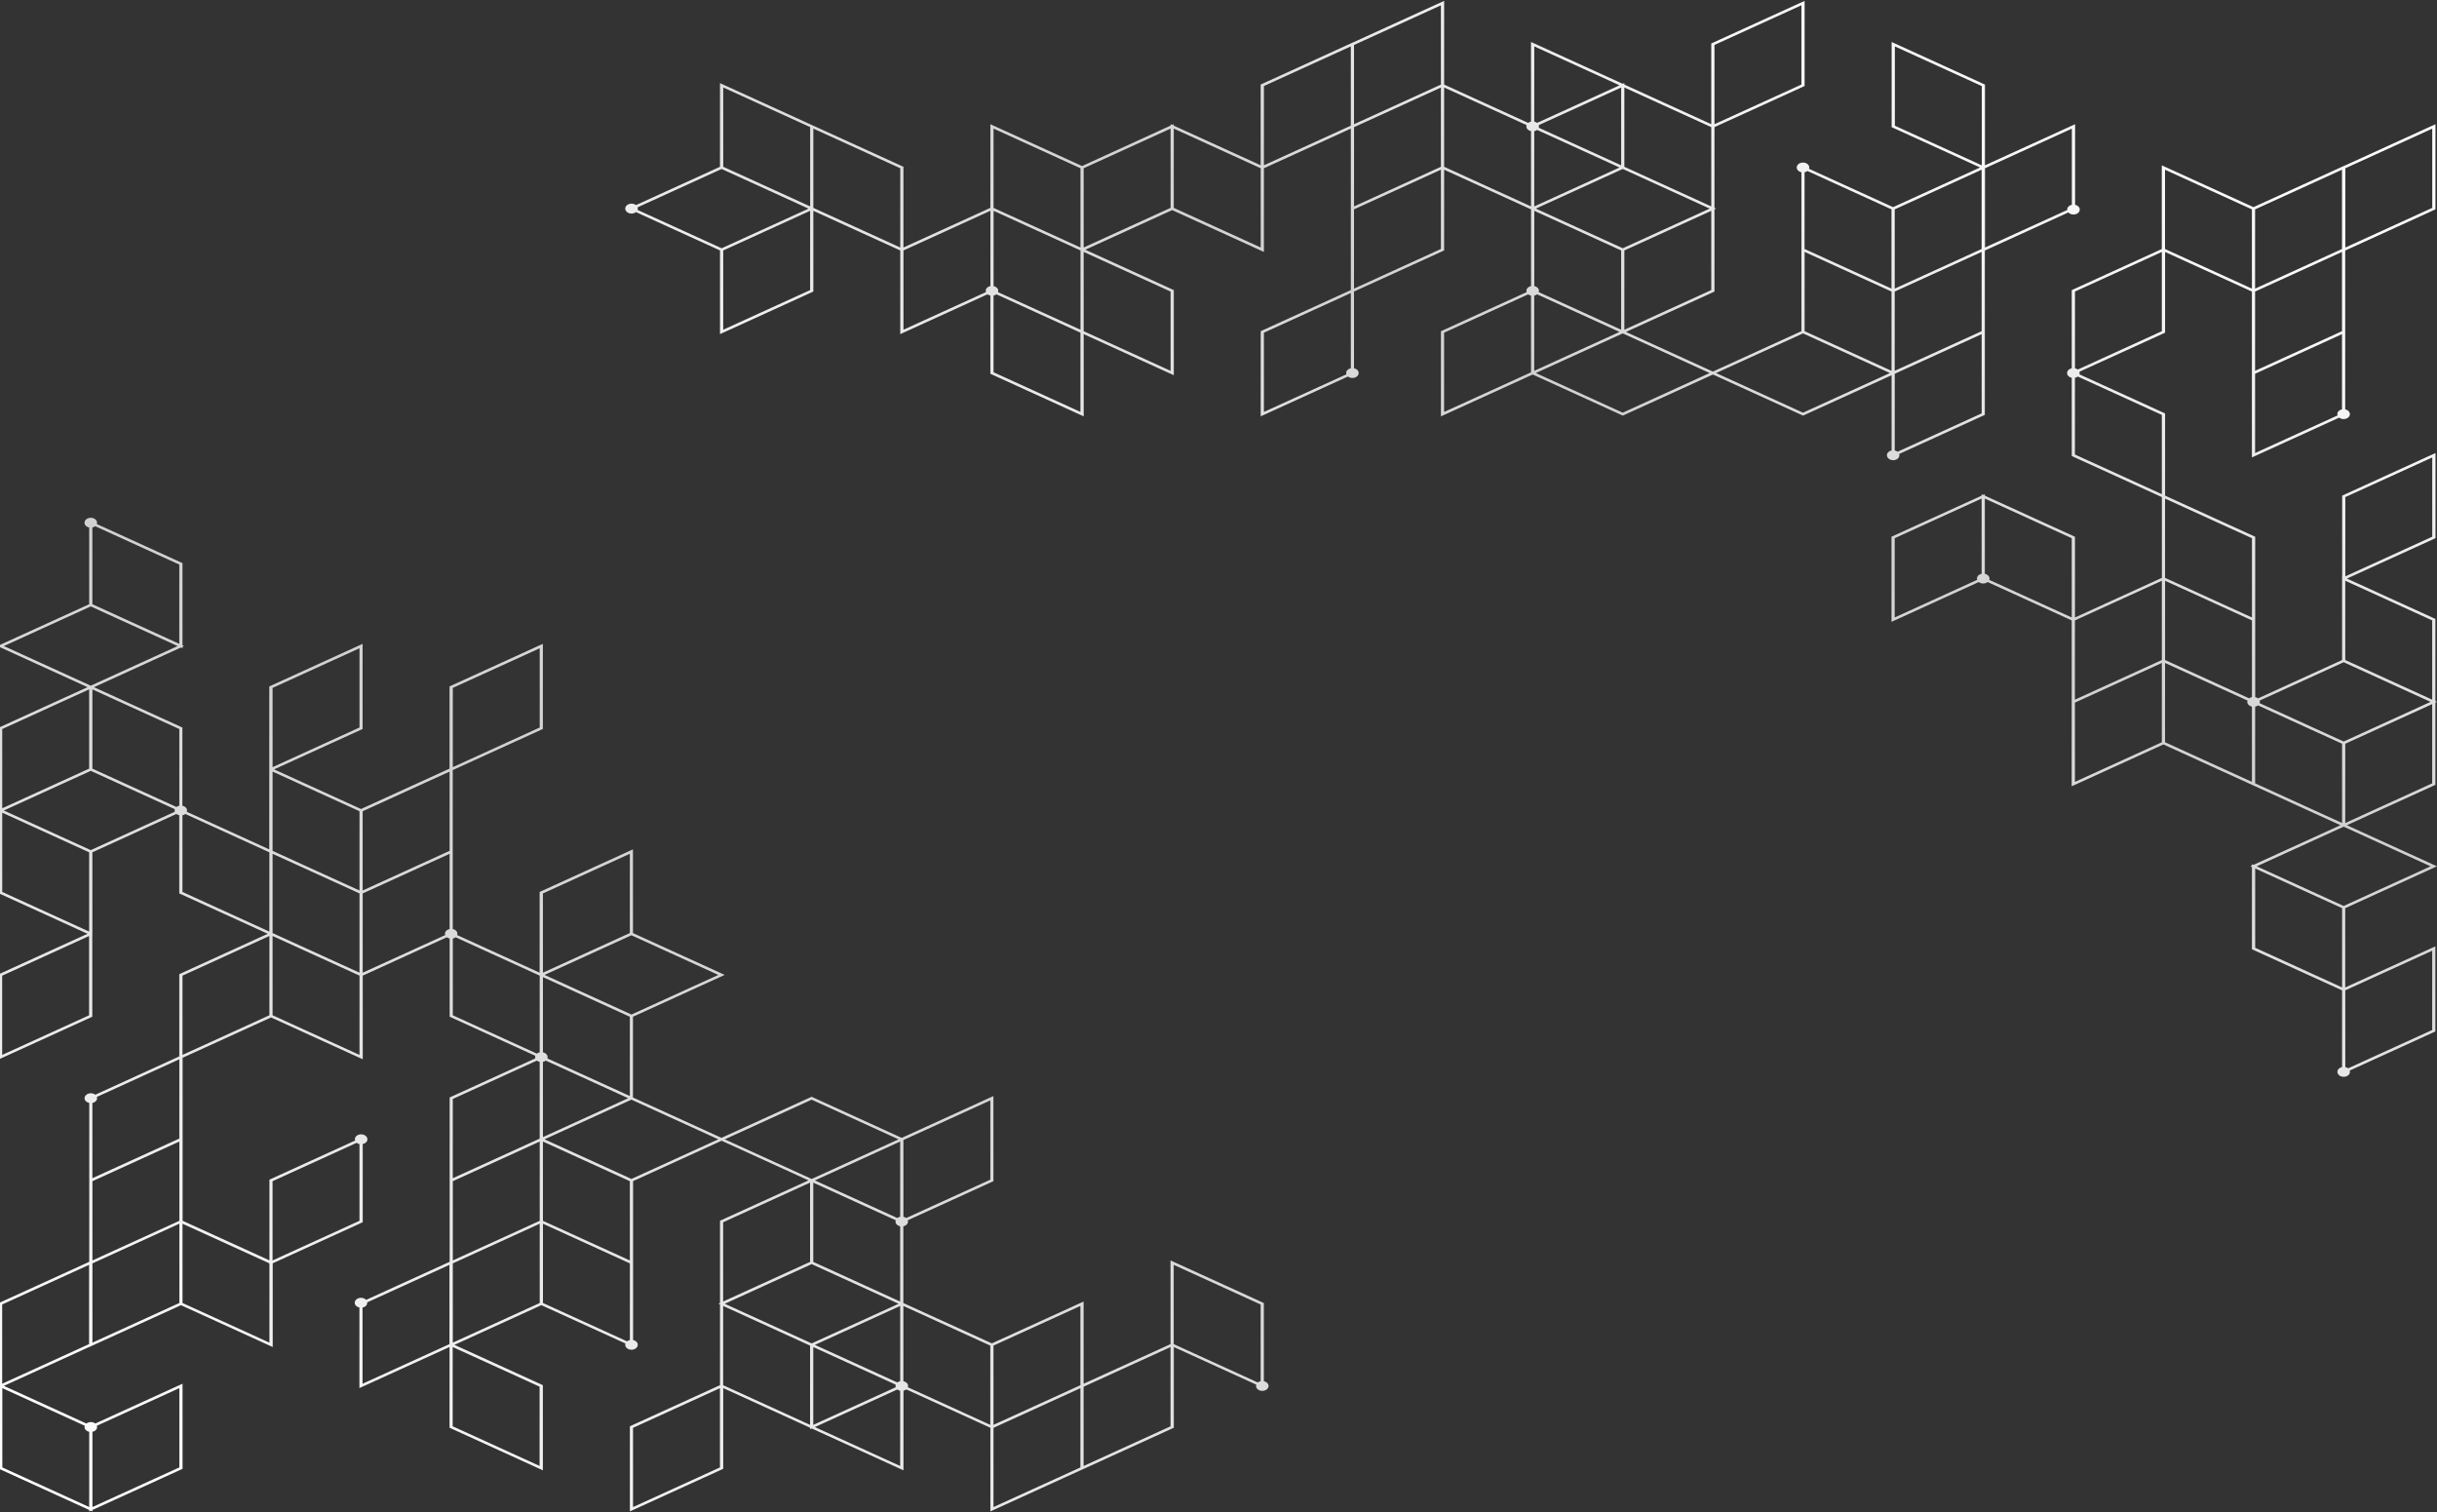 <svg width="1918" height="1190" viewBox="0 0 1918 1190" fill="none" xmlns="http://www.w3.org/2000/svg">
<rect x="0" y="0" width="1918" height="1190" fill="#333333" stroke="none"/>
<path d="M994.689 1086.97V1025.45L921.235 991.953V1057.81L852.823 1089.02V1024.31L780.63 1057.23L710.958 1025.47V965.108C713.075 964.669 714.638 963.156 714.638 961.344C714.638 960.985 714.562 960.647 714.436 960.328L781.235 929.858L781.865 929.579V862.586L709.697 895.505L638.765 863.143L567.832 895.485L498.159 863.701V800.152L570.353 767.233L498.159 734.313V668.455L425.336 701.673L424.706 701.952V765.5L359.798 735.887C359.898 735.568 359.999 735.229 359.999 734.871C359.999 733.059 358.436 731.545 356.319 731.107V606.041L426.622 573.978L427.252 573.7V506.706L354.428 539.924L353.798 540.203V604.906L284.126 636.69L215.714 605.484L284.756 573.998L285.386 573.719V506.726L212.563 539.944L211.933 540.222V668.475L147.024 638.861C147.125 638.543 147.226 638.204 147.226 637.845C147.226 636.033 145.663 634.52 143.546 634.082V572.564L73.949 540.8L142.361 509.593L143.621 510.171V509.016L144.882 508.438L143.621 507.861V443.157L76.192 412.408C76.293 412.09 76.394 411.751 76.394 411.393C76.394 409.242 74.176 407.489 71.454 407.489C68.731 407.489 66.513 409.242 66.513 411.393C66.513 413.205 68.076 414.719 70.193 415.157V475.519L-2 508.438L68.933 540.78L-0.109 572.266L-0.74 572.544V637.248L-2 637.826L-0.74 638.403V703.107L68.882 734.871L-0.185 766.376L-0.815 766.655V833.649L72.008 800.431L72.638 800.152V736.584L72.689 736.604V670.745L138.832 640.574C139.437 641.052 140.218 641.41 141.076 641.589V703.107L210.748 734.871L141.731 766.376L141.101 766.655V831.379L75.008 861.53C74.1 860.813 72.865 860.375 71.504 860.375C68.781 860.375 66.563 862.128 66.563 864.278C66.563 866.091 68.126 867.604 70.244 868.042V993.028L-0.185 1025.15L-0.815 1025.43V1092.42L-0.714 1092.36V1155.97L70.218 1188.31V1189.47L71.479 1188.89L72.739 1189.47V1188.31L143.042 1156.25L143.672 1155.97V1088.98L75.008 1120.3C74.1 1119.59 72.865 1119.15 71.504 1119.15C70.118 1119.15 68.882 1119.59 68 1120.3L3.041 1090.67L70.244 1060.02V1060.08L142.437 1027.16L214.63 1060.08V994.203L284.857 962.16L285.487 961.881V900.364C287.604 899.926 289.167 898.413 289.167 896.6C289.167 894.449 286.949 892.697 284.227 892.697C281.504 892.697 279.286 894.449 279.286 896.6C279.286 896.959 279.362 897.297 279.488 897.616L212.689 928.086L212.059 928.365V991.893L143.722 960.726V832.454L213.319 800.71L285.512 833.629V767.79L351.656 737.619C352.261 738.097 353.042 738.456 353.899 738.635V800.152L421.328 830.901C421.227 831.219 421.126 831.558 421.126 831.917C421.126 832.275 421.202 832.614 421.328 832.932L354.529 863.402L353.899 863.681V993.008L288.159 1023C287.251 1022 285.789 1021.35 284.126 1021.35C281.403 1021.35 279.185 1023.1 279.185 1025.25C279.185 1027.06 280.748 1028.58 282.865 1029.01V1092.4L353.798 1060.06V1123.61L427.252 1157.11V1090.11L357.655 1058.37L426.092 1027.14L492.261 1057.31C492.16 1057.63 492.059 1057.97 492.059 1058.33C492.059 1060.48 494.277 1062.23 497 1062.23C499.722 1062.23 501.94 1060.48 501.94 1058.33C501.94 1056.52 500.378 1055 498.26 1054.57V929.52L567.933 897.735L636.345 928.942L567.302 960.428L566.672 960.706V1025.41L565.412 1025.99L566.672 1026.57V1090.11L496.37 1122.18L495.74 1122.46V1189.45L568.563 1156.23L569.193 1155.95V1092.4L637.605 1123.61V1124.77L638.865 1124.19L711.059 1157.11V1094.45C711.916 1094.28 712.697 1093.92 713.302 1093.44L779.445 1123.61V1189.45L850.378 1157.11V1157.13L923.202 1123.91L923.832 1123.63V1060.08L988.74 1089.7C988.639 1090.01 988.538 1090.35 988.538 1090.71C988.538 1092.86 990.757 1094.61 993.479 1094.61C996.201 1094.61 998.419 1092.86 998.419 1090.71C998.369 1088.92 996.806 1087.41 994.689 1086.97ZM214.529 541.358L282.941 510.151V572.544L214.529 603.751V541.358ZM70.118 799.017L1.705 830.224V767.83L70.118 736.624V799.017ZM141.151 1092.44V1154.84L72.739 1186.04V1126.84C74.856 1126.4 76.419 1124.89 76.419 1123.07C76.419 1122.71 76.344 1122.38 76.218 1122.06L141.151 1092.44ZM70.218 1126.84V1186.04L1.831 1154.84V1092.44L66.74 1122.06C66.639 1122.38 66.538 1122.71 66.538 1123.07C66.538 1124.89 68.101 1126.38 70.218 1126.84ZM850.328 1090.13L781.916 1121.34V1058.95L850.328 1027.74V1090.13ZM708.462 1086.97C707.605 1087.15 706.824 1087.48 706.219 1087.98L641.336 1058.39L708.487 1027.76V1086.97H708.462ZM640.075 993.108V930.715L704.984 960.328C704.883 960.647 704.782 960.985 704.782 961.344C704.782 963.156 706.345 964.669 708.462 965.108V1024.31L640.075 993.108ZM708.462 957.56C707.605 957.739 706.824 958.098 706.219 958.576L641.336 928.982L708.487 898.353V957.56H708.462ZM638.815 994.841L707.227 1026.05L676.147 1040.23L638.815 1057.25L570.403 1026.05L601.483 1011.87L638.815 994.841ZM640.075 1060.1L704.984 1089.72C704.883 1090.03 704.782 1090.37 704.782 1090.73C704.782 1091.09 704.858 1091.43 704.984 1091.75L640.075 1121.36V1060.1ZM779.395 928.404L713.252 958.576C712.647 958.098 711.865 957.739 711.008 957.56V897.198L779.42 865.991V928.404H779.395ZM427.302 828.172V768.965L495.714 800.172V862.566L430.806 832.952C430.907 832.633 431.008 832.295 431.008 831.936C430.982 830.124 429.42 828.611 427.302 828.172ZM427.302 835.7C428.159 835.521 428.941 835.163 429.546 834.685L494.429 864.278L427.302 894.907V835.7ZM496.975 798.44L428.563 767.233L462.113 751.938L496.975 736.046L565.387 767.253L496.975 798.44ZM427.302 703.107L495.714 671.9V734.294L427.302 765.5V703.107ZM356.369 541.358L424.781 510.151V572.544L356.369 603.751V541.358ZM353.849 669.61L331.465 679.826L285.437 700.817V638.423L353.849 607.216V669.61ZM282.941 765.5L248.735 749.907L214.529 734.313V671.92L248.735 687.513L282.941 703.107V765.5ZM214.529 607.216L282.941 638.423V700.817L248.735 685.223L214.529 669.63V607.216ZM141.101 634.082C140.244 634.261 139.462 634.599 138.857 635.097L72.714 604.926V542.533L141.126 573.739V634.082H141.101ZM141.101 444.312V506.706L72.689 475.499V415.137C73.546 414.958 74.327 414.619 74.932 414.121L141.101 444.312ZM71.428 477.232L139.84 508.438L72.689 539.067L71.428 539.645L70.168 539.067L3.016 508.438L71.428 477.232ZM1.756 573.719L70.168 542.513V604.906L1.756 636.113V573.719ZM1.756 639.558L70.168 670.765V733.158L1.756 701.952V639.558ZM71.428 669.052L3.016 637.845L34.097 623.666L71.428 606.639L137.597 636.81C137.496 637.129 137.395 637.467 137.395 637.826C137.395 638.184 137.471 638.523 137.597 638.841L71.428 669.052ZM143.621 641.609C144.478 641.43 145.26 641.092 145.865 640.594L212.008 670.765V733.158L143.596 701.952V641.609H143.621ZM143.621 767.81L212.034 736.604V798.997L143.621 830.204V767.81ZM72.739 868.042C74.856 867.604 76.419 866.091 76.419 864.278C76.419 863.92 76.344 863.581 76.218 863.263L141.126 833.649V896.043L72.714 927.249V868.042H72.739ZM141.151 960.766L72.739 991.973V929.579L141.151 898.373V960.766ZM70.118 1057.79L1.705 1089V1026.6L70.118 995.398V1057.79ZM72.739 994.263L141.151 963.056V1025.45L72.739 1056.66V994.263ZM214.529 929.559L280.672 899.388C281.277 899.866 282.059 900.225 282.916 900.404V960.766L214.504 991.973V929.559H214.529ZM212.059 995.378V1056.66L143.647 1025.45V963.056L211.983 994.223V995.398L212.059 995.378ZM282.941 830.204L214.529 798.997V736.604L248.735 752.197L282.941 767.79V830.204ZM285.462 765.52V703.107L324.558 685.283L353.874 671.92V731.127C351.757 731.565 350.194 733.079 350.194 734.891C350.194 735.249 350.269 735.588 350.395 735.907L285.462 765.52ZM356.369 799.017V738.655C357.226 738.476 358.008 738.137 358.613 737.639L424.756 767.81V828.172C423.899 828.352 423.118 828.69 422.513 829.188L356.369 799.017ZM356.369 864.856L422.513 834.685C423.118 835.163 423.899 835.521 424.756 835.7V896.062L423.496 896.64L356.344 927.269V864.856H356.369ZM356.369 994.263L424.781 963.056V1025.45L356.369 1056.66V994.263ZM424.781 960.766L356.369 991.973V929.579L424.781 898.373V960.766ZM285.336 1089V1029.07C287.453 1028.64 289.016 1027.12 289.016 1025.31C289.016 1025.19 288.991 1025.07 288.966 1024.95L353.723 995.418V1057.81L285.336 1089ZM424.681 1153.68L356.269 1122.48V1060.08L424.681 1091.29V1153.68ZM495.714 1054.61C494.857 1054.78 494.076 1055.12 493.471 1055.62L427.327 1025.45V963.056L495.74 994.263V1054.61H495.714ZM427.302 960.766V898.373L495.714 929.579V991.973L427.302 960.766ZM496.975 927.827L428.563 896.62L496.949 865.413L498.21 865.991L565.362 896.62L496.975 927.827ZM638.815 865.433L707.227 896.64L640.075 927.269L638.815 927.847L637.555 927.269L570.403 896.64L638.815 865.433ZM569.143 961.901L637.555 930.695V993.088L569.143 1024.29V961.901ZM566.622 1154.86L498.21 1186.06V1123.67L566.622 1092.46V1154.86ZM569.143 1090.15V1027.76L637.555 1058.97V1121.36L569.143 1090.15ZM641.336 1123.09L706.219 1093.5C706.824 1093.98 707.605 1094.34 708.462 1094.51V1153.72L641.336 1123.09ZM710.983 1086.97V1027.76L779.395 1058.97V1121.36L714.487 1091.75C714.588 1091.43 714.688 1091.09 714.688 1090.73C714.688 1088.92 713.1 1087.41 710.983 1086.97ZM781.916 1186.04V1123.67L850.328 1092.46V1154.86L781.916 1186.04ZM921.235 1122.52L852.823 1153.72V1091.33L921.235 1060.12V1122.52ZM923.756 1057.81V995.418L992.168 1026.62V1086.99C991.311 1087.17 990.53 1087.5 989.925 1088L923.756 1057.81ZM1918 681.778L1847.07 649.436L1916.11 617.951L1916.74 617.672V552.948L1918 552.371L1916.74 551.793V487.089L1847.12 455.325L1916.19 423.82L1916.82 423.541V356.547L1843.99 389.765L1843.36 390.044V453.612L1843.31 453.593V519.451L1777.17 549.622C1776.56 549.144 1775.78 548.786 1774.92 548.607V422.406L1703.99 390.064V325.36L1636.56 294.612C1636.69 294.273 1636.76 293.935 1636.76 293.576C1636.76 293.218 1636.69 292.879 1636.56 292.56L1703.36 262.091L1703.99 261.812V198.283L1772.33 229.45V359.992L1840.99 328.666C1841.9 329.383 1843.13 329.821 1844.5 329.821C1847.22 329.821 1849.44 328.069 1849.44 325.918C1849.44 324.106 1847.87 322.592 1845.76 322.154V197.168L1916.16 165.045L1916.79 164.766V97.772L1845.76 130.174V130.114L1773.56 163.034L1701.4 130.114V195.993L1631.17 228.036L1630.54 228.315V289.832C1628.42 290.27 1626.86 291.784 1626.86 293.596C1626.86 295.408 1628.42 296.922 1630.54 297.36V358.877L1701.47 391.219V454.768L1633.06 485.974V422.426L1562.13 390.084V388.929L1560.87 389.506L1559.61 388.929V390.084L1489.3 422.107L1488.67 422.386V489.38L1557.34 458.053C1558.24 458.77 1559.48 459.209 1560.84 459.209C1562.2 459.209 1563.46 458.77 1564.34 458.053L1630.49 488.225V618.787L1702.68 585.867L1772.35 617.632L1842.03 649.416L1773.61 680.623L1772.35 680.045V681.2L1771.09 681.778L1772.35 682.355V747.059L1843.29 779.401V839.763C1841.17 840.201 1839.61 841.715 1839.61 843.527C1839.61 845.678 1841.82 847.43 1844.55 847.43C1847.27 847.43 1849.49 845.678 1849.49 843.527C1849.49 843.168 1849.41 842.83 1849.29 842.511L1916.08 812.041L1916.71 811.763V744.769L1845.78 777.111V714.717L1918 681.778ZM1845.86 391.199L1914.27 359.992V422.386L1845.86 453.593V391.199ZM1914.22 616.497L1845.81 647.703V585.31L1914.22 554.103V616.497ZM1914.22 550.638L1845.81 519.431V457.038L1914.22 488.245V550.638ZM1844.55 521.164L1912.96 552.371L1881.88 566.55L1844.55 583.577L1778.38 553.386C1778.48 553.068 1778.58 552.729 1778.58 552.371C1778.58 552.012 1778.5 551.674 1778.38 551.355L1844.55 521.164ZM1772.38 488.245V548.587C1771.52 548.766 1770.74 549.124 1770.14 549.602L1738.2 535.025L1703.99 519.431V457.038L1738.2 472.631L1772.38 488.245ZM1774.82 229.45L1843.24 198.243V260.637L1774.82 291.843V229.45ZM1774.82 356.547V294.154L1843.24 262.947V322.154C1841.12 322.592 1839.56 324.106 1839.56 325.918C1839.56 326.276 1839.63 326.615 1839.76 326.934L1774.82 356.547ZM1845.86 132.424L1914.27 101.218V163.611L1845.86 194.818V132.424ZM1843.24 195.953L1774.82 227.16V164.766L1843.24 133.56V195.953ZM1703.92 133.56L1772.33 164.766V227.16L1703.99 195.993V194.818L1703.94 194.838V133.56H1703.92ZM1701.45 198.263V260.657L1635.3 290.828C1634.7 290.35 1633.92 289.991 1633.06 289.812V229.45L1701.45 198.263ZM1633.03 357.702V297.34C1633.89 297.161 1634.67 296.822 1635.28 296.324L1701.45 326.515V388.909L1633.03 357.702ZM1772.38 423.561V485.954L1738.17 470.361L1703.97 454.768V392.374L1772.38 423.561ZM1491.19 485.934V423.541L1559.61 392.334V451.541C1557.49 451.979 1555.93 453.493 1555.93 455.305C1555.93 455.664 1556 456.002 1556.13 456.321L1491.19 485.934ZM1562.13 451.561V392.354L1630.54 423.561V485.954L1565.63 456.361C1565.73 456.042 1565.83 455.704 1565.83 455.345C1565.81 453.513 1564.24 451.999 1562.13 451.561ZM1633.03 488.245L1701.45 457.038V519.431L1633.03 550.638V488.245ZM1633.03 552.948L1701.45 521.741V584.135L1633.03 615.342V552.948ZM1703.97 584.135V521.741L1738.17 537.335L1768.87 551.335C1768.77 551.654 1768.67 551.992 1768.67 552.351C1768.67 554.163 1770.24 555.676 1772.35 556.115V615.322L1703.97 584.135ZM1774.9 556.135C1775.76 555.955 1776.54 555.617 1777.14 555.119L1843.29 585.29V647.683L1774.87 616.477V556.135H1774.9ZM1843.29 651.149L1844.55 650.571L1845.81 651.149L1912.96 681.778L1844.55 712.985L1776.13 681.778L1843.29 651.149ZM1774.9 683.491L1843.31 714.697V777.091L1774.9 745.884V683.491ZM1914.22 748.194V810.588L1848.08 840.759C1847.47 840.281 1846.69 839.922 1845.83 839.743V779.381L1914.22 748.194ZM1494.9 358.28C1494.9 357.921 1494.82 357.583 1494.7 357.264L1561.5 326.794L1562.13 326.515V197.168L1627.87 167.176C1628.77 168.172 1630.24 168.829 1631.9 168.829C1634.62 168.829 1636.84 167.076 1636.84 164.926C1636.84 163.113 1635.28 161.6 1633.16 161.162V97.772L1562.23 130.114V66.566L1488.8 33.069V100.063L1558.4 131.807L1489.93 163.034L1423.76 132.843C1423.87 132.524 1423.97 132.185 1423.97 131.827C1423.97 129.676 1421.75 127.924 1419.03 127.924C1416.3 127.924 1414.08 129.676 1414.08 131.827C1414.08 133.639 1415.65 135.153 1417.76 135.591V194.798V260.657L1348.09 292.441L1279.68 261.234L1348.72 229.749L1349.35 229.47V164.746L1350.61 164.169L1349.35 163.591V100.043L1419.66 67.98L1420.29 67.701V0.707L1347.46 33.925L1346.83 34.204V97.752L1278.42 66.546V65.391L1277.16 65.968L1204.97 33.049V95.701C1204.11 95.88 1203.33 96.239 1202.72 96.717L1136.58 66.546V0.707L1065.65 33.049V33.029L992.824 66.247L992.193 66.526V130.074L923.781 98.868V97.713L922.521 98.29L921.261 97.713V98.868L851.639 130.672L779.445 97.752V163.591L711.033 194.798V131.249L637.58 97.752L566.647 65.411V131.269L500.529 161.421C499.621 160.704 498.386 160.265 497.025 160.265C494.303 160.265 492.084 162.018 492.084 164.169C492.084 166.32 494.303 168.072 497.025 168.072C498.411 168.072 499.647 167.634 500.529 166.917L566.672 197.088V262.947L639.496 229.729L640.126 229.45V165.901L708.538 197.108V262.947L777.202 231.621C777.807 232.099 778.588 232.457 779.445 232.636V294.154L852.899 327.65V262.947L923.832 295.289V228.295L854.159 196.531L922.546 165.344L994.739 198.263V132.404L1063.15 101.198V228.295L992.849 260.358L992.219 260.637V327.631L1060.88 296.304C1061.79 297.021 1063.03 297.459 1064.39 297.459C1067.11 297.459 1069.33 295.707 1069.33 293.556C1069.33 291.744 1067.76 290.23 1065.65 289.792V229.45L1135.95 197.387L1136.58 197.108V133.56L1204.99 164.766V225.128C1202.87 225.567 1201.31 227.08 1201.31 228.892C1201.31 229.251 1201.39 229.589 1201.51 229.908L1134.71 260.378L1134.08 260.657V327.65L1206.28 294.731L1277.21 327.073L1348.14 294.731L1419.08 327.073L1488.75 295.289V354.496C1486.63 354.934 1485.07 356.448 1485.07 358.26C1485.07 360.411 1487.29 362.163 1490.01 362.163C1492.68 362.183 1494.9 360.43 1494.9 358.28ZM1559.61 325.34L1493.46 355.512C1492.86 355.034 1492.08 354.675 1491.22 354.496V294.154L1492.48 293.576L1559.63 262.947V325.34H1559.61ZM1420.29 198.243L1488.7 229.45V291.843L1420.29 260.637V198.243ZM1491.19 229.45L1559.61 198.243V260.637L1491.19 291.843V229.45ZM1559.61 195.953L1491.19 227.16V164.766L1559.61 133.56V195.953ZM1630.64 101.218V161.142C1628.52 161.58 1626.96 163.093 1626.96 164.906C1626.96 165.025 1626.98 165.145 1627.01 165.264L1562.25 194.798V132.424L1630.64 101.218ZM1491.32 36.514L1559.73 67.721V130.114L1491.32 98.927V36.514ZM1420.29 135.591C1421.14 135.412 1421.92 135.073 1422.53 134.575L1488.67 164.746V227.14L1420.26 195.933V135.591H1420.29ZM1277.18 195.376L1208.77 164.169L1239.85 149.989L1277.18 132.962L1345.6 164.169L1314.52 178.348L1277.18 195.376ZM1207.51 103.249C1208.37 103.07 1209.15 102.731 1209.76 102.233L1274.64 131.827L1207.51 162.456V103.249ZM1275.9 130.094L1211.02 100.501C1211.12 100.182 1211.22 99.844 1211.22 99.485C1211.22 99.127 1211.14 98.788 1211.02 98.469L1275.92 68.856V130.094H1275.9ZM1275.9 197.108V259.502L1211.02 229.888C1211.12 229.569 1211.22 229.231 1211.22 228.872C1211.22 227.06 1209.66 225.547 1207.54 225.109V165.901L1275.9 197.108ZM1207.51 232.636C1208.37 232.457 1209.15 232.099 1209.76 231.621L1274.64 261.214L1207.49 291.843V232.636H1207.51ZM1346.83 228.295L1278.42 259.502V197.108L1346.83 165.901V228.295ZM1349.35 35.359L1417.76 4.152V66.546L1349.35 97.752V35.359ZM1346.83 100.043V162.456L1278.42 131.249V68.856L1346.83 100.043ZM1274.64 67.123L1209.76 96.717C1209.15 96.239 1208.37 95.88 1207.51 95.701V36.494L1274.64 67.123ZM1134.06 4.172V66.566L1065.65 97.772V35.399L1134.06 4.172ZM921.286 101.198V163.591L852.874 194.798V132.404L921.286 101.198ZM781.966 101.198L850.378 132.404V194.798L816.172 179.205L781.966 163.611V101.198ZM850.378 259.502L816.172 243.908L785.47 229.908C785.571 229.589 785.672 229.251 785.672 228.892C785.672 227.08 784.109 225.567 781.991 225.128V165.901L816.197 181.495L850.403 197.088V259.502H850.378ZM708.538 194.798L640.126 163.591V101.198L708.538 132.404V194.798ZM569.218 68.836L637.63 100.043V162.456L569.218 131.249V68.836ZM501.789 163.153L567.958 132.982L636.37 164.189L605.29 178.368L567.958 195.395L501.789 165.224C501.89 164.906 501.991 164.567 501.991 164.209C501.966 163.81 501.89 163.472 501.789 163.153ZM637.605 228.295L569.193 259.502V197.108L637.605 165.901V228.295ZM711.059 259.502V197.088L779.471 165.882V225.089C777.353 225.527 775.79 227.04 775.79 228.853C775.79 229.211 775.866 229.55 775.992 229.868L711.059 259.502ZM850.378 324.185L781.966 292.979V232.636C782.823 232.457 783.605 232.119 784.21 231.621L816.147 246.198L850.353 261.792V324.185H850.378ZM921.286 291.843L852.874 260.637V198.243L921.286 229.45V291.843ZM992.219 194.798L923.807 163.591V101.198L992.219 132.404V194.798ZM994.739 130.094V67.701L1063.15 36.494V98.888L994.739 130.094ZM1134.06 68.876V131.249L1065.67 162.456V100.083L1134.06 68.876ZM994.739 324.205V261.812L1063.15 230.605V289.812C1061.03 290.25 1059.47 291.764 1059.47 293.576C1059.47 293.935 1059.55 294.273 1059.67 294.592L994.739 324.205ZM1134.06 195.953L1065.65 227.16V164.746L1134.06 133.54V195.953ZM1136.58 68.856L1201.49 98.45C1201.39 98.768 1201.29 99.107 1201.29 99.465C1201.29 101.277 1202.85 102.791 1204.97 103.229V162.456L1136.58 131.249V68.856ZM1136.58 261.812L1202.72 231.641C1203.33 232.119 1204.11 232.477 1204.97 232.656V293.018L1136.55 324.225V261.812H1136.58ZM1277.16 324.783L1208.75 293.576L1275.9 262.947L1277.16 262.369L1278.42 262.947L1345.57 293.576L1277.16 324.783ZM1350.61 293.576L1419.03 262.369L1487.44 293.576L1419.03 324.783L1350.61 293.576Z" fill="url(#paint0_linear_1706_4369)"/>
<defs>
<linearGradient id="paint0_linear_1706_4369" x1="337.496" y1="1356.73" x2="1254.13" y2="-317.583" gradientUnits="userSpaceOnUse">
<stop stop-color="white"/>
<stop offset="0.107" stop-color="#F4F4F4"/>
<stop offset="0.367" stop-color="#D2D1D1"/>
<stop offset="0.571" stop-color="#F0F0F0"/>
<stop offset="0.706" stop-color="#D2D1D1"/>
<stop offset="0.845" stop-color="#F4F4F4"/>
<stop offset="0.976" stop-color="white"/>
</linearGradient>
</defs>
</svg>
